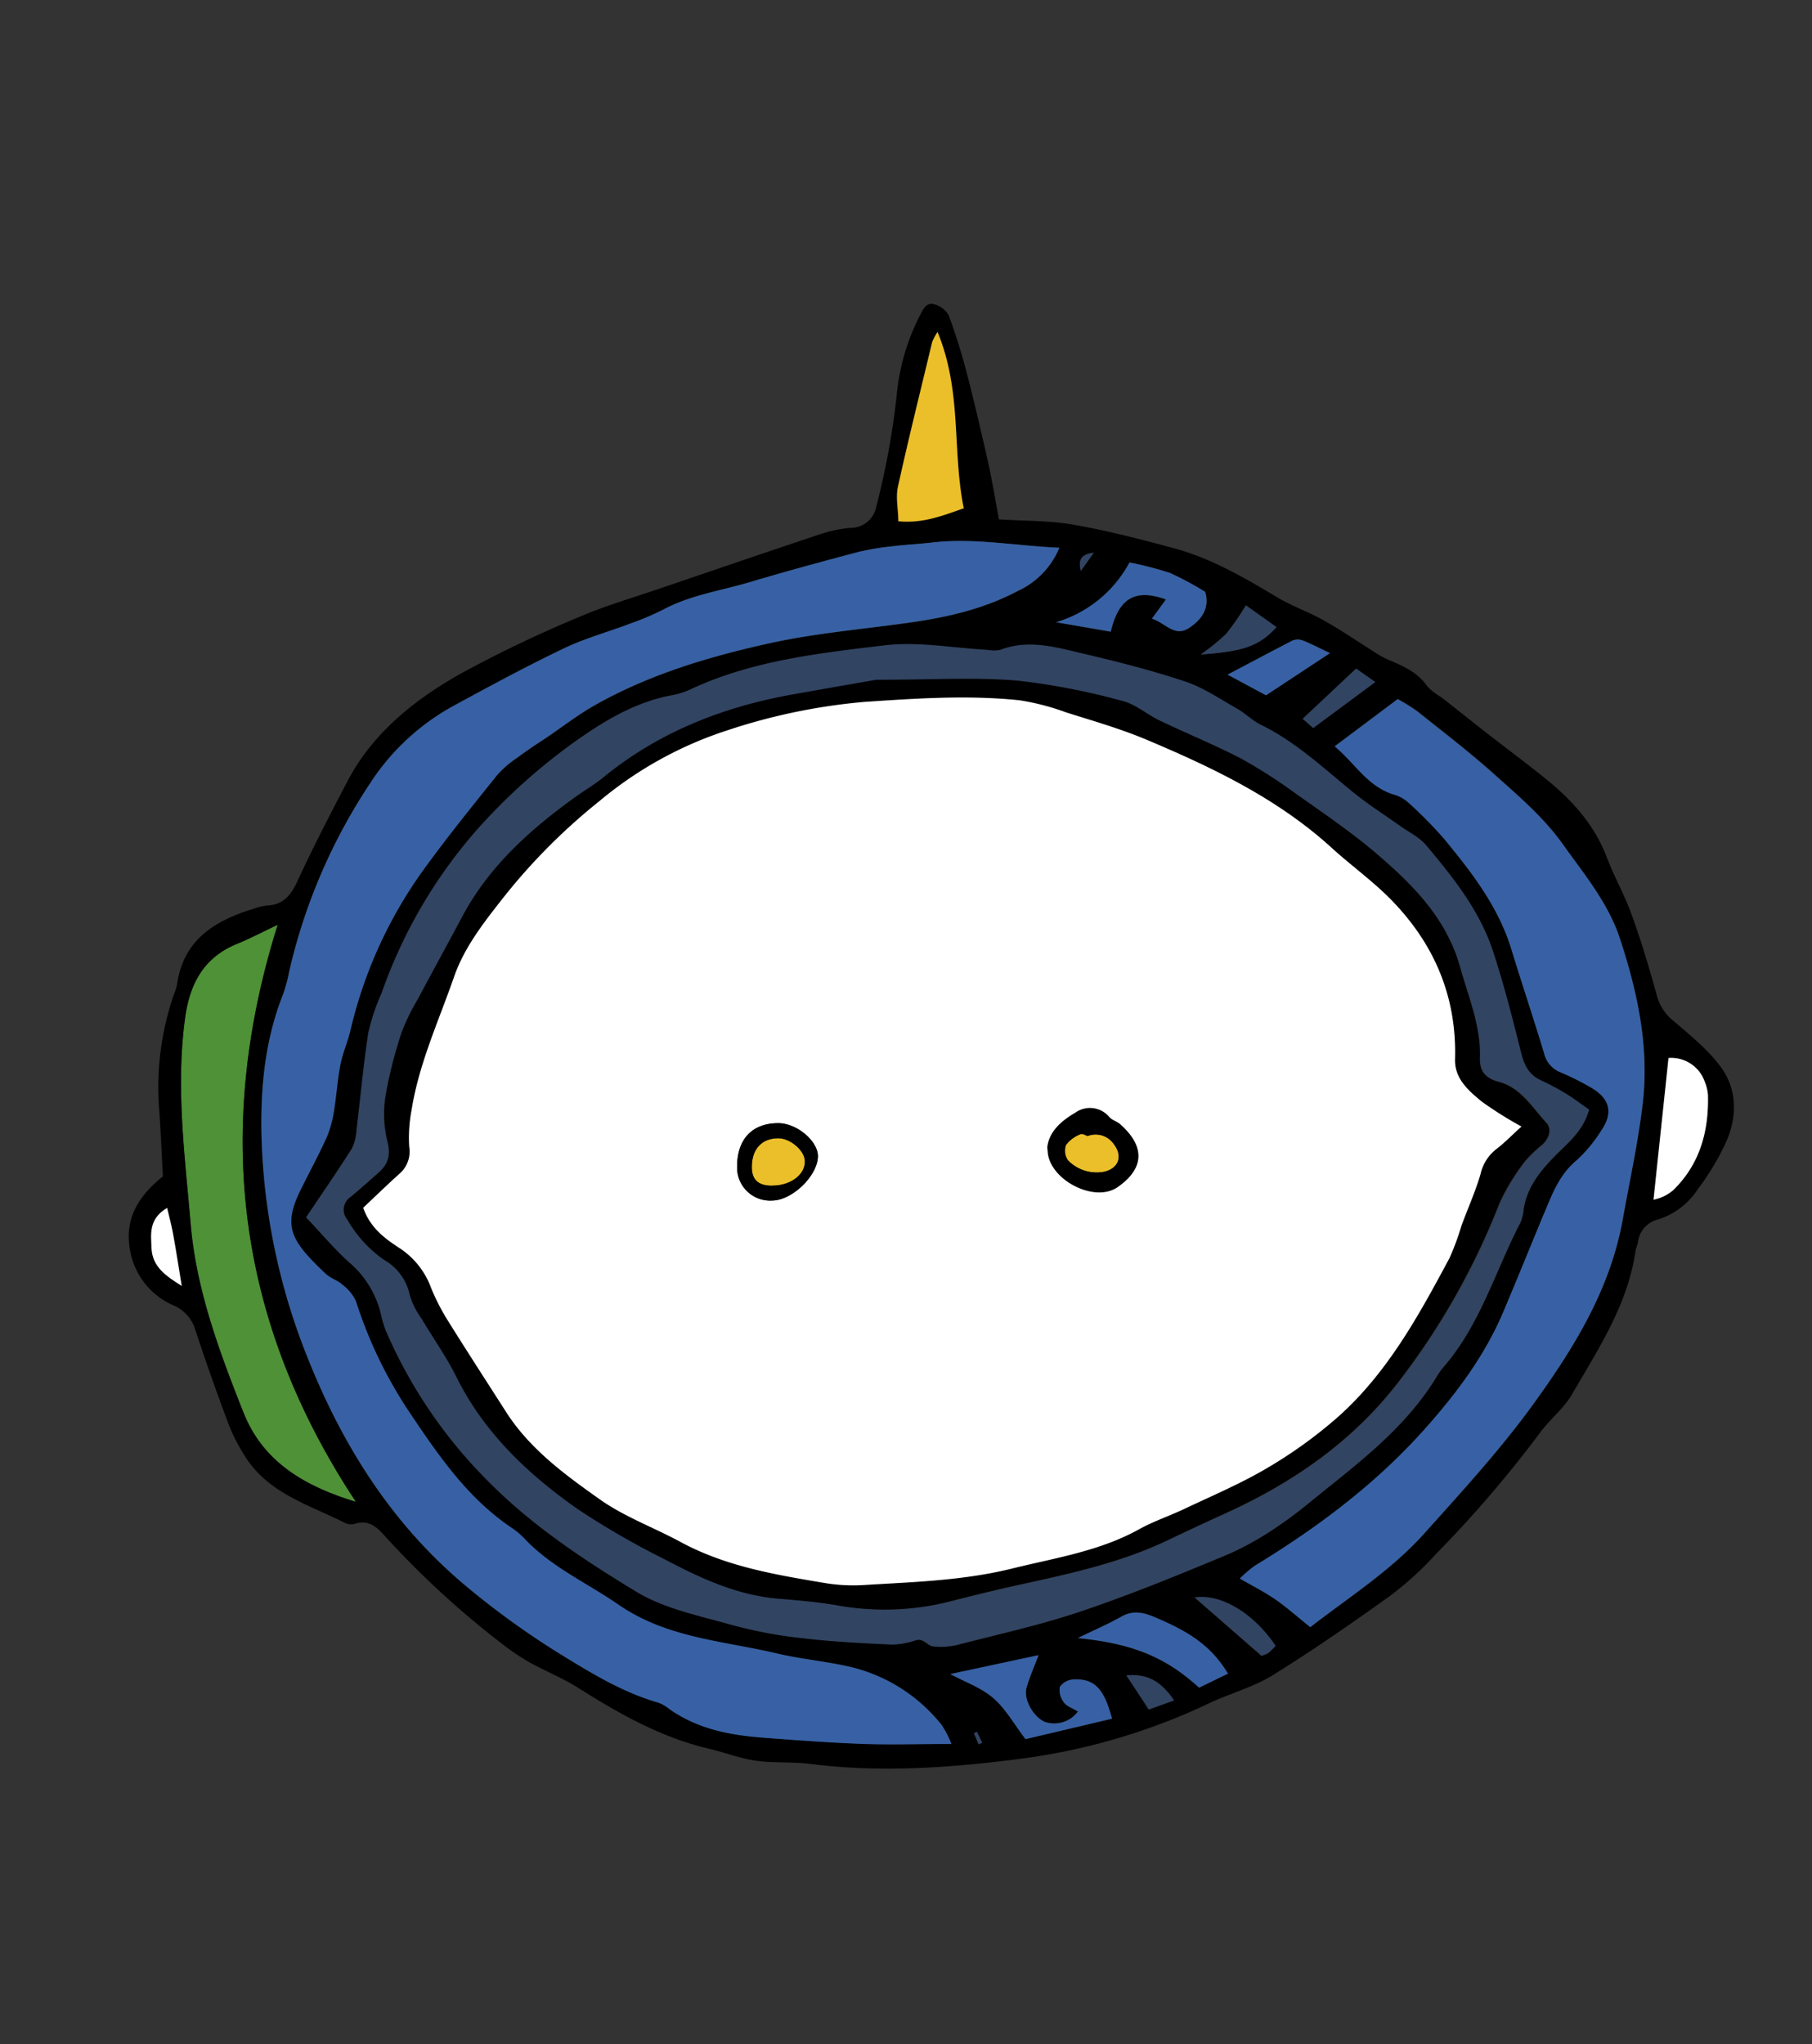 <svg id="圖層_1" data-name="圖層 1" xmlns="http://www.w3.org/2000/svg" viewBox="0 0 287.81 324.7"><rect x="0" y="0" width="287.81" height="324.7" fill="#333333" stroke="none"/><defs><style>.cls-1{fill:#314462;}.cls-2{fill:#4e9136;}.cls-3{fill:#ebbf29;}.cls-4{fill:#3761a4;}.cls-5{fill:#fff;}</style></defs><title>chks</title><g id="_群組_" data-name="&lt;群組&gt;"><path class="cls-1" d="M189.72,253.7c4.16-.67,9.43,2.48,12.92,7.71a14.34,14.34,0,0,1-1.23,1.16,4.51,4.51,0,0,1-1.06.4Z"/><path class="cls-1" d="M215.4,106.17l3.07,2.16-9.88,7.32-1.71-1.5Z"/><path class="cls-2" d="M29.39,161.71c.74-5.48,3-9.7,8.34-11.85,2-.8,3.91-1.82,6.38-3-10.31,32.8-6.38,63.21,12.42,91.66-7.93-2.41-14.7-6.21-17.84-14.15-3.8-9.6-7.46-19.37-8.37-29.7C29.35,183.75,27.9,172.76,29.39,161.71Z"/><path class="cls-3" d="M127.83,184.32c.15,2.18-2.17,4-5.18,4-2.25,0-3.28-1-3.24-3.09.05-2.8,1.64-4.47,4.24-4.44C125.51,180.82,127.72,182.68,127.83,184.32Z"/><path class="cls-1" d="M141.78,261.24c-4.74-.22-9.48-.46-14.19-1a71.82,71.82,0,0,1-11.25-2.1c-5.21-1.48-10.8-2.58-15.33-5.33-8.28-5-16.47-10.45-23.35-17.38a76.71,76.71,0,0,1-16.38-24,17,17,0,0,1-.72-2.32,15.54,15.54,0,0,0-4.76-8.28c-2.43-2.08-4.48-4.6-7.22-7.46,2.41-3.59,4.9-7.18,7.24-10.87a7.28,7.28,0,0,0,.77-2.95c.64-5.18,1.09-10.39,1.89-15.54a33.54,33.54,0,0,1,2.08-6.25A78.67,78.67,0,0,1,76,131.5a94.08,94.08,0,0,1,15.22-13.65c4.61-3.27,9.51-6.28,15.25-7.4a12.62,12.62,0,0,0,3-.88c9.84-4.67,20.53-5.84,31.1-7.1,5.32-.64,10.85.43,16.28.72a5.35,5.35,0,0,0,2.06,0c4.41-1.7,8.71-.44,12.95.55,5.52,1.29,11,2.69,16.41,4.48,2.91,1,5.56,2.79,8.26,4.32,1.31.74,2.4,1.88,3.74,2.54,5.49,2.68,9.88,6.82,14.54,10.62,2.41,2,5,3.64,7.58,5.45,1.41,1,3.09,1.8,4.17,3.09,4.25,5.07,8.43,10.28,10.55,16.65,1.79,5.37,3.17,10.9,4.55,16.4.49,1.95,1.25,3.42,3.13,4.28a37.74,37.74,0,0,1,4,2.13c1.25.76,2.43,1.66,3.65,2.52-.92,3.33-3.24,5.15-5.24,7.18-2.47,2.5-4.67,5.13-5.18,8.78a6.2,6.2,0,0,1-.5,2c-4,7.59-6.33,16-12,22.69a12.38,12.38,0,0,0-1.24,1.68c-4.28,7.12-10.55,12.3-16.91,17.39-2.54,2-5,4.16-7.7,6a49.06,49.06,0,0,1-8.39,4.84c-7.71,3.22-15.45,6.4-23.36,9.08-6.46,2.19-13.17,3.67-19.8,5.38a11.09,11.09,0,0,1-3.81.26c-.95-.09-1.54-1.37-2.78-1A12.92,12.92,0,0,1,141.78,261.24Zm-36.32-13.67c5.75,3,11.64,5.8,18.28,6.36,3.12.26,6.26.52,9.35,1.06a42.17,42.17,0,0,0,18-.66c3.49-.89,7-1.76,10.5-2.53,8.17-1.79,16.35-3.52,24-7.18,3.13-1.5,6.3-3,9.45-4.4,10.49-4.81,19.81-11.28,26.93-20.43a114.44,114.44,0,0,0,16.27-28.67,34.08,34.08,0,0,1,4.12-6.75,22.23,22.23,0,0,1,2.76-2.63c1-1,1.47-2.42.51-3.45-2.25-2.44-4-5.54-7.54-6.46-2-.52-3.05-1.63-3-3.67.18-5.09-1.8-9.67-3.13-14.43-2.17-7.82-7.54-13.19-13.38-18.15-4-3.43-8.46-6.43-12.79-9.49a79.91,79.91,0,0,0-8.76-5.6c-4.19-2.2-8.59-4-12.86-6-2-1-3.76-2.56-5.83-3.07a107.87,107.87,0,0,0-16.71-3.24c-6.67-.55-13.43-.13-22.44-.13-2.91.51-8,1.4-13.16,2.31-11,2-21.17,5.93-30,13.06-1.44,1.17-3,2.13-4.55,3.21-7.23,5.17-13.76,11-18,19-2.35,4.39-4.75,8.76-7.08,13.16A33,33,0,0,0,63.79,164a68.91,68.91,0,0,0-2.59,10.11,18.06,18.06,0,0,0,.31,7.18c.57,2.15.18,3.58-1.36,4.92s-2.94,2.61-4.45,3.88a2.43,2.43,0,0,0-.55,3.63A19.67,19.67,0,0,0,61,200.1a8.43,8.43,0,0,1,4.23,5.66,12.68,12.68,0,0,0,1.88,3.7c1.83,3.09,3.93,6,5.52,9.24,4.41,8.91,11.37,15.48,19.31,21A127.16,127.16,0,0,0,105.46,247.56Z"/><path d="M208.59,115.65l9.88-7.32-3.07-2.16-8.51,8ZM195,107.16l6.1,3.28,10.16-6.7c-1.86-.89-3.06-1.54-4.31-2a2.21,2.21,0,0,0-1.62,0C202,103.44,198.66,105.22,195,107.16ZM142.63,77.29c-.38,1.71,0,3.6.06,5.49,3.89.37,7-.86,10.39-2.06-1.87-9.07-.24-18.53-4.17-28a11.05,11.05,0,0,0-.84,1.59C146.23,62,144.32,69.61,142.63,77.29Zm31.09,10.5c-2.24.27-2.41,1.35-2.06,2.89Zm97.06,84.08a5.63,5.63,0,0,0-5.77-3.8c-.79,7.48-1.58,14.91-2.38,22.51a8.23,8.23,0,0,0,1.38-.43,6.94,6.94,0,0,0,1.76-1.1c4.25-4.16,5.67-9.39,5.5-15.16A6.81,6.81,0,0,0,270.79,171.86ZM24.1,198.3c.15,2.84,2.14,4.28,4.79,5.94-.49-3-.87-5.49-1.32-7.95-.24-1.34-.61-2.65-1-4.44C23.53,193.66,24,196.07,24.1,198.3Zm147.11,61.87c8.86.93,14,3.11,19.25,7.88l4.58-2.23c-2.32-3.83-5.28-6.17-10.43-8.44-2.13-.94-4.15-2-6.54-.59C176.09,257.93,174,258.82,171.21,260.17Zm-10.54,19.36c-10.57,1.31-21.25,2-31.94.64-2.87-.38-5.82-.11-8.68-.52-2.48-.35-4.88-1.3-7.33-1.87-7.7-1.79-14.43-5.62-21-9.77-2.44-1.53-5.15-2.61-7.66-4a37.84,37.84,0,0,1-4.59-3.13,142.64,142.64,0,0,1-17.92-16.45c-1.39-1.54-2.75-3.26-5.32-2.36a2.51,2.51,0,0,1-1.68-.31C49,239,42.73,237.17,39.08,231.55A28.88,28.88,0,0,1,36.23,226c-1.88-5-3.63-10-5.31-15.09a6.07,6.07,0,0,0-3.47-3.62,11.73,11.73,0,0,1-6.57-7.69c-1.43-5.43.79-9.41,5-12.75-.21-3.7-.36-7.51-.64-11.31a45,45,0,0,1,2.35-17.5,10,10,0,0,0,.53-1.66c1-7.2,6.12-10.22,12.34-12.1a8.7,8.7,0,0,1,2-.46c2.55-.12,3.75-1.63,4.77-3.84,2.48-5.36,5.19-10.62,7.94-15.85,4-7.67,10.57-12.92,17.89-17.07a196.23,196.23,0,0,1,18.78-9c4.35-1.89,9-3.21,13.46-4.75,8.33-2.84,16.66-5.69,25-8.47a21.6,21.6,0,0,1,4.75-1,4.12,4.12,0,0,0,4.14-3.4,123.33,123.33,0,0,0,3.25-17.8,34.78,34.78,0,0,1,3.72-12.62c.53-1,1-2.06,2.26-1.68a3.72,3.72,0,0,1,2.26,1.73,95.4,95.4,0,0,1,2.89,9.22c1.22,4.71,2.32,9.45,3.39,14.2.63,2.83,1.09,5.69,1.7,9,4.15.27,8.1.18,11.92.86,5.35.94,10.64,2.31,15.89,3.73,5.87,1.59,11.1,4.62,16.29,7.73,2.41,1.45,5.13,2.39,7.59,3.78,2.73,1.53,5.31,3.31,8,5a13.8,13.8,0,0,0,2.09,1.17c2.41,1,4.72,2,6.28,4.27a9.79,9.79,0,0,0,2.19,1.7c2.44,1.91,4.87,3.85,7.31,5.76,3.2,2.49,6.46,4.9,9.6,7.46,4.08,3.34,7.51,7.2,9.42,12.28,1.19,3.14,2.9,6.09,4,9.25,1.52,4.23,2.8,8.56,4,12.89a7.7,7.7,0,0,0,2.69,3.88c2.62,2.27,5.41,4.5,7.42,7.26,2.63,3.6,2.58,7.92.79,11.94a41.27,41.27,0,0,1-4.48,7.45,11.77,11.77,0,0,1-6.27,4.78,4.2,4.2,0,0,0-3.23,3.67c-.08.45-.31.88-.38,1.34-1.24,8.53-5.9,15.56-10.09,22.77-1.32,2.27-3.55,4-5.11,6.14a188.63,188.63,0,0,1-16.53,19.26,52.13,52.13,0,0,1-7.19,6.56c-6.13,4.4-12.34,8.71-18.75,12.68-3.12,1.93-6.84,2.88-10.18,4.49A99.46,99.46,0,0,1,160.67,279.52Zm21.83-8,4-1.45c-2.2-3.18-4.3-4.21-7.52-4Zm-6.08-171.18c1.24-5.28,3.85-6.9,8.77-5.12L183,98.27c2.11.66,3.58,3,5.87,1.49,2-1.33,3.34-3.2,2.58-5.75a49.11,49.11,0,0,0-5.59-3,56.38,56.38,0,0,0-6.42-1.68,19.53,19.53,0,0,1-11.66,9.5Zm53.06,33c4.36,5.28,8.53,10.7,10.59,17.4,1.7,5.53,3.54,11,5.21,16.56a4.25,4.25,0,0,0,2.57,3,41.7,41.7,0,0,1,5,2.51c2.87,1.69,3.42,4,1.53,6.72a22.9,22.9,0,0,1-4,4.82c-2.27,1.88-3.42,4.35-4.49,6.91-2.38,5.67-4.66,11.38-7.05,17-3,7.14-7.66,13.26-12.78,19-7.73,8.61-16.93,15.46-26.79,21.46a20.16,20.16,0,0,0-2.32,2c2.12,1.23,4,2.16,5.65,3.32s3.44,2.72,5.53,4.4c6.17-4.79,12.77-8.92,18.16-14.94,6-6.66,12-13.2,17.23-20.44,6.51-9,12.26-18.28,14.25-29.43,1.1-6.16,2.46-12.3,3.18-18.51,1-8.92-.84-17.54-3.62-26-1.88-5.75-5.77-10.34-9.15-15.12-2.91-4.1-6.87-7.51-10.65-10.93-4-3.58-8.23-6.82-12.4-10.16A29.87,29.87,0,0,0,222,111l-10,7.5c3.29,2.75,5.29,6.48,9.51,7.68a6,6,0,0,1,2.38,1.42A65.26,65.26,0,0,1,229.49,133.29ZM127.59,260.22c4.71.55,9.45.79,14.19,1a12.92,12.92,0,0,0,3.73-.7c1.24-.32,1.83,1,2.78,1a11.09,11.09,0,0,0,3.81-.26c6.62-1.71,13.33-3.19,19.8-5.38,7.9-2.68,15.65-5.86,23.36-9.08a49.06,49.06,0,0,0,8.39-4.84c2.68-1.82,5.16-4,7.7-6,6.36-5.09,12.63-10.28,16.91-17.39a12.38,12.38,0,0,1,1.24-1.68c5.69-6.67,8.06-15.1,12-22.69a6.2,6.2,0,0,0,.5-2c.52-3.65,2.71-6.28,5.18-8.78,2-2,4.32-3.85,5.24-7.18-1.23-.86-2.4-1.75-3.65-2.52a37.74,37.74,0,0,0-4-2.13c-1.88-.86-2.63-2.33-3.13-4.28-1.38-5.5-2.76-11-4.55-16.4-2.13-6.37-6.3-11.58-10.55-16.65-1.08-1.29-2.76-2.08-4.17-3.09-2.53-1.81-5.18-3.49-7.58-5.45-4.66-3.81-9.05-7.94-14.54-10.62-1.34-.66-2.43-1.8-3.74-2.54-2.71-1.53-5.35-3.35-8.26-4.32-5.37-1.79-10.89-3.19-16.41-4.48-4.24-1-8.54-2.25-12.95-.55a5.35,5.35,0,0,1-2.06,0c-5.44-.29-11-1.35-16.28-.72-10.57,1.26-21.26,2.44-31.1,7.1a12.62,12.62,0,0,1-3,.88c-5.74,1.12-10.64,4.12-15.25,7.4A94.08,94.08,0,0,0,76,131.5a78.67,78.67,0,0,0-15.4,26.25A33.54,33.54,0,0,0,58.5,164c-.8,5.15-1.25,10.36-1.89,15.54a7.28,7.28,0,0,1-.77,2.95c-2.35,3.69-4.83,7.28-7.24,10.87,2.74,2.86,4.79,5.38,7.22,7.46a15.54,15.54,0,0,1,4.76,8.28,17,17,0,0,0,.72,2.32,76.71,76.71,0,0,0,16.38,24c6.87,6.93,15.07,12.35,23.35,17.38,4.53,2.75,10.12,3.85,15.33,5.33A71.82,71.82,0,0,0,127.59,260.22ZM169,270.4c.42.6,1.29.87,2.22,1.45a4.68,4.68,0,0,1-5.31,1.62c-1.88-.88-3.37-3.58-2.83-5.42s1.24-3.37,1.9-5.15l-14,3c2.35,1.27,4.91,2.17,6.83,3.82s3.27,4.1,5.11,6.51L176.63,273c-1.27-4.84-2.83-6.41-6.16-6.22a2.8,2.8,0,0,0-2.13,1.19A3.25,3.25,0,0,0,169,270.4Zm-130.31-46c3.14,7.94,9.91,11.74,17.84,14.15-18.79-28.46-22.73-58.86-12.42-91.66-2.46,1.16-4.38,2.17-6.38,3-5.38,2.15-7.6,6.37-8.34,11.85-1.5,11.06,0,22,.92,33C31.22,205,34.88,214.8,38.68,224.4ZM149.58,274a26.3,26.3,0,0,0-14.08-9.12c-4-1-8.25-1.32-12.3-2.27-8.49-2-17.34-2.43-25-7.69-5-3.46-10.72-6-15-10.55a12.53,12.53,0,0,0-2.14-1.77c-6.9-4.67-11.5-11.35-16-18.11a69.77,69.77,0,0,1-8.61-17.81A6.89,6.89,0,0,0,54.28,204c-.77-.69-1.88-1-2.62-1.7-5.59-5.3-7-7.51-3.8-13.76,1.37-2.68,2.81-5.33,4-8.07A18,18,0,0,0,53,176.22c.4-2.39.55-4.82,1-7.2.36-1.81,1.14-3.54,1.57-5.34a71.22,71.22,0,0,1,11.59-25.5C70.93,133,75,128,79,123.06a16.31,16.31,0,0,1,3.18-2.69c1.49-1.1,3-2.11,4.58-3.15,2.59-1.76,5.08-3.69,7.79-5.22,8.67-4.89,18.16-7.72,27.79-9.83,7-1.54,14.21-2.2,21.35-3.15,6.25-.84,12.35-2.16,18-5.14A13,13,0,0,0,168.25,87c-7.05-.31-13.56-1.6-20.2-.83-2.07.24-4.16.33-6.24.59a41.11,41.11,0,0,0-5.48.91c-5.72,1.51-11.43,3.06-17.1,4.75-4.66,1.38-9.54,2.07-13.91,4.41A42.85,42.85,0,0,1,100.22,99c-3.56,1.34-7.27,2.34-10.69,4-5.86,2.79-11.58,5.88-17.29,9a36.85,36.85,0,0,0-13.44,12.37,90.53,90.53,0,0,0-12.87,29.91,24.05,24.05,0,0,1-1,3.69c-3.15,8-3.7,16.39-3.32,24.7a101.79,101.79,0,0,0,7.32,33.17c5.57,13.94,13.38,26.24,24.9,35.92A129.5,129.5,0,0,0,89.35,262.9c4.81,3,9.72,5.92,15.25,7.5a6.54,6.54,0,0,1,1.78,1.06c4.45,3.1,9.57,4.06,14.81,4.49s10.66.84,16,1c4.47.17,9,0,13.92,0A16.48,16.48,0,0,0,149.58,274Zm41.16-170.05c6.83-.48,9.27-1.35,12-4.34l-4.86-3.45a41.49,41.49,0,0,1-3.15,4.54A35.21,35.21,0,0,1,190.75,103.93Zm11.9,157.48c-3.49-5.22-8.76-8.38-12.92-7.71L200.35,263a4.51,4.51,0,0,0,1.06-.4A14.34,14.34,0,0,0,202.64,261.41ZM156,276.79l-.83-1.71-.47.21.74,1.76Z"/><path class="cls-4" d="M248.16,134c3.39,4.77,7.27,9.37,9.15,15.12,2.77,8.46,4.65,17.08,3.62,26-.72,6.21-2.08,12.34-3.18,18.51-2,11.15-7.74,20.45-14.25,29.43-5.25,7.24-11.28,13.78-17.23,20.44-5.39,6-12,10.15-18.16,14.94-2.09-1.69-3.73-3.16-5.53-4.4s-3.53-2.09-5.65-3.32a20.16,20.16,0,0,1,2.32-2c9.86-6,19.06-12.86,26.79-21.46,5.12-5.7,9.76-11.81,12.78-19,2.4-5.66,4.68-11.37,7.05-17,1.07-2.56,2.22-5,4.49-6.91a22.9,22.9,0,0,0,4-4.82c1.89-2.77,1.35-5-1.53-6.72a41.7,41.7,0,0,0-5-2.51,4.25,4.25,0,0,1-2.57-3c-1.68-5.54-3.51-11-5.21-16.56-2.06-6.71-6.23-12.12-10.59-17.4a65.26,65.26,0,0,0-5.57-5.68,6,6,0,0,0-2.38-1.42c-4.22-1.2-6.22-4.94-9.51-7.68l10-7.5a29.87,29.87,0,0,1,3.07,1.92c4.18,3.34,8.45,6.58,12.4,10.16C241.28,126.5,245.25,129.92,248.16,134Z"/><path class="cls-1" d="M155.17,275.08l.83,1.71-.56.26-.74-1.76Z"/><path class="cls-3" d="M176.9,181.71c1.45,1.87.83,3.86-1.53,4.4a6.32,6.32,0,0,1-5.74-1.81,2.63,2.63,0,0,1-.31-2.47,5.24,5.24,0,0,1,2.29-1.69c.29-.15.84.2,1.14.29A3.5,3.5,0,0,1,176.9,181.71Z"/><path class="cls-3" d="M148.91,52.73c3.93,9.46,2.3,18.92,4.17,28-3.43,1.2-6.5,2.43-10.39,2.06,0-1.89-.44-3.78-.06-5.49,1.69-7.68,3.6-15.32,5.44-23A11.05,11.05,0,0,1,148.91,52.73Z"/><path class="cls-4" d="M184.61,257.38c5.15,2.27,8.11,4.61,10.43,8.44l-4.58,2.23c-5.22-4.78-10.39-7-19.25-7.88,2.76-1.35,4.88-2.24,6.86-3.37C180.46,255.42,182.48,256.45,184.61,257.38Z"/><path class="cls-5" d="M270.79,171.86a6.81,6.81,0,0,1,.49,2c.16,5.77-1.25,11-5.5,15.16a6.94,6.94,0,0,1-1.76,1.1,8.23,8.23,0,0,1-1.38.43c.8-7.6,1.59-15,2.38-22.51A5.63,5.63,0,0,1,270.79,171.86Z"/><path class="cls-1" d="M186.46,270.06l-4,1.45-3.56-5.4C182.16,265.84,184.26,266.88,186.46,270.06Z"/><path class="cls-4" d="M135.5,264.86A26.3,26.3,0,0,1,149.58,274a16.48,16.48,0,0,1,1.54,3c-5,0-9.45.14-13.92,0-5.34-.2-10.68-.6-16-1s-10.36-1.39-14.81-4.49a6.54,6.54,0,0,0-1.78-1.06c-5.54-1.58-10.45-4.55-15.25-7.5a129.5,129.5,0,0,1-15.51-11.18c-11.52-9.68-19.33-22-24.9-35.92a101.79,101.79,0,0,1-7.32-33.17c-.39-8.31.17-16.74,3.32-24.7a24.05,24.05,0,0,0,1-3.69,90.53,90.53,0,0,1,12.87-29.91A36.85,36.85,0,0,1,72.25,112c5.71-3.1,11.43-6.19,17.29-9,3.42-1.63,7.13-2.63,10.69-4a42.85,42.85,0,0,0,5.11-2.17c4.37-2.34,9.25-3,13.91-4.41,5.67-1.69,11.38-3.24,17.1-4.75a41.11,41.11,0,0,1,5.48-.91c2.07-.25,4.16-.35,6.24-.59,6.64-.77,13.15.52,20.2.83a13,13,0,0,1-6.62,6.85c-5.64,3-11.74,4.3-18,5.14-7.13,1-14.34,1.61-21.35,3.15-9.63,2.12-19.11,4.94-27.79,9.83-2.72,1.53-5.2,3.47-7.79,5.22-1.53,1-3.09,2-4.58,3.15A16.31,16.31,0,0,0,79,123.06c-4,5-8,9.94-11.75,15.12a71.22,71.22,0,0,0-11.59,25.5c-.42,1.8-1.21,3.53-1.57,5.34-.47,2.37-.62,4.81-1,7.2a18,18,0,0,1-1.13,4.29c-1.23,2.74-2.67,5.39-4,8.07-3.2,6.25-1.78,8.46,3.8,13.76.74.7,1.85,1,2.62,1.7a6.89,6.89,0,0,1,2.16,2.62,69.77,69.77,0,0,0,8.61,17.81c4.53,6.75,9.13,13.44,16,18.11a12.53,12.53,0,0,1,2.14,1.77c4.28,4.57,10,7.08,15,10.55,7.65,5.26,16.5,5.7,25,7.69C127.25,263.54,131.46,263.88,135.5,264.86Z"/><path class="cls-4" d="M205.31,101.73a2.21,2.21,0,0,1,1.62,0c1.26.49,2.45,1.14,4.31,2l-10.16,6.7-6.1-3.28C198.66,105.22,202,103.44,205.31,101.73Z"/><path class="cls-4" d="M165.9,273.47a4.68,4.68,0,0,0,5.31-1.62c-.93-.58-1.81-.85-2.22-1.45a3.25,3.25,0,0,1-.66-2.46,2.8,2.8,0,0,1,2.13-1.19c3.33-.18,4.89,1.38,6.16,6.22l-13.74,3.25c-1.84-2.41-3.16-4.83-5.11-6.51s-4.49-2.55-6.83-3.82l14-3c-.67,1.78-1.4,3.43-1.9,5.15S164,272.58,165.9,273.47Z"/><path class="cls-4" d="M179.4,89.34A56.38,56.38,0,0,1,185.82,91a49.11,49.11,0,0,1,5.59,3c.76,2.55-.53,4.42-2.58,5.75-2.29,1.49-3.76-.83-5.87-1.49l2.24-3.06c-4.93-1.78-7.53-.16-8.77,5.12l-8.69-1.49A19.53,19.53,0,0,0,179.4,89.34Z"/><path d="M131.24,251.47a27.61,27.61,0,0,0,6.26.26c7.76-.47,15.55-.7,23.15-2.58,6.85-1.69,13.89-2.74,20.2-6.23,2.33-1.29,4.89-2.15,7.3-3.29,4.4-2.09,8.93-4,13.1-6.47a72.83,72.83,0,0,0,11.24-8.11c7.85-7,12.83-16.11,17.71-25.23a40.94,40.94,0,0,0,1.92-5.2c1-2.7,2.17-5.35,3-8.1a6.94,6.94,0,0,1,2.51-4c1.34-1,2.52-2.22,4-3.59a61.92,61.92,0,0,1-6.29-3.95c-2.13-1.73-4.35-3.65-4.26-6.76.29-10-3.34-18.38-10.22-25.38-2.91-3-6.33-5.41-9.4-8.2-8.56-7.8-18.82-12.7-29.33-17.13-4.15-1.75-8.53-3-12.83-4.36a38.31,38.31,0,0,0-7.39-1.92c-8.21-.87-16.45-.29-24.65.25A94.82,94.82,0,0,0,115.54,116a60.75,60.75,0,0,0-20.28,11.28,95.09,95.09,0,0,0-15,15c-3.17,4-6.41,8.08-8.09,12.91-2.43,7-5.58,13.78-6.75,21.17a23.32,23.32,0,0,0-.37,5.83,4.64,4.64,0,0,1-1.63,4.31c-1.89,1.71-3.72,3.49-5.73,5.38,1.18,3.32,3.63,5,6,6.55a12.79,12.79,0,0,1,4.8,6.21A34.51,34.51,0,0,0,71,209.51c3.06,4.92,6.22,9.77,9.34,14.66,3.77,5.91,9.34,10,14.89,13.94,3.92,2.78,8.6,4.48,12.87,6.8C115.3,248.84,123.28,250.13,131.24,251.47ZM238,171.82c3.51.92,5.29,4,7.54,6.46,1,1,.5,2.44-.51,3.45a22.23,22.23,0,0,0-2.76,2.63,34.08,34.08,0,0,0-4.12,6.75,114.44,114.44,0,0,1-16.27,28.67c-7.12,9.15-16.43,15.62-26.93,20.43-3.16,1.45-6.32,2.9-9.45,4.4-7.61,3.65-15.79,5.38-24,7.18-3.51.77-7,1.64-10.5,2.53a42.17,42.17,0,0,1-18,.66c-3.09-.54-6.23-.8-9.35-1.06-6.65-.55-12.53-3.32-18.28-6.36a127.16,127.16,0,0,1-13.55-7.83c-7.94-5.56-14.9-12.13-19.31-21-1.59-3.21-3.69-6.15-5.52-9.24a12.68,12.68,0,0,1-1.88-3.7A8.43,8.43,0,0,0,61,200.1a19.67,19.67,0,0,1-5.81-6.38,2.43,2.43,0,0,1,.55-3.63c1.5-1.26,3-2.58,4.45-3.88s1.92-2.77,1.36-4.92a18.06,18.06,0,0,1-.31-7.18A68.91,68.91,0,0,1,63.79,164a33,33,0,0,1,2.57-5.29c2.34-4.4,4.74-8.77,7.08-13.16,4.27-8,10.8-13.82,18-19,1.51-1.08,3.11-2,4.55-3.21,8.78-7.12,18.94-11.09,30-13.06,5.12-.91,10.25-1.8,13.16-2.31,9,0,15.77-.42,22.44.13a107.87,107.87,0,0,1,16.71,3.24c2.07.51,3.84,2.12,5.83,3.07,4.27,2.05,8.67,3.85,12.86,6a79.91,79.91,0,0,1,8.76,5.6c4.33,3.06,8.75,6.06,12.79,9.49,5.84,5,11.21,10.33,13.38,18.15,1.33,4.77,3.31,9.35,3.13,14.43C235,170.19,236,171.3,238,171.82Z"/><path d="M169.64,184.3a6.32,6.32,0,0,0,5.74,1.81c2.36-.54,3-2.53,1.53-4.4a3.5,3.5,0,0,0-4.15-1.27c-.3-.09-.85-.44-1.14-.29a5.24,5.24,0,0,0-2.29,1.69A2.63,2.63,0,0,0,169.64,184.3Zm6.56-6.86c.44.5,1.21.68,1.72,1.13,3.89,3.43,4,6.93-.4,10-3.71,2.59-10.92-1.21-11.13-5.72,0-.12,0-.23-.06-.6.31-2.6,2.34-4.26,4.5-5.53A4,4,0,0,1,176.2,177.44Z"/><path class="cls-5" d="M26.54,191.85c.42,1.79.79,3.1,1,4.44.45,2.46.82,4.94,1.32,7.95-2.65-1.65-4.64-3.1-4.79-5.94C24,196.07,23.53,193.66,26.54,191.85Z"/><path class="cls-5" d="M117.08,185.31a5.24,5.24,0,0,0,5.56,5.38c3.14,0,7.13-3.83,7.27-6.92.11-2.46-3.32-5.38-6.31-5.37C119.47,178.4,117.07,180.94,117.08,185.31Zm49.32-2.48c.2,4.51,7.41,8.32,11.13,5.72,4.37-3.05,4.29-6.55.4-10-.51-.45-1.29-.64-1.72-1.13a4,4,0,0,0-5.37-.73c-2.16,1.27-4.19,2.93-4.5,5.53C166.37,182.6,166.39,182.72,166.4,182.83Zm-4.46-71.6a38.31,38.31,0,0,1,7.39,1.92c4.31,1.36,8.68,2.61,12.83,4.36,10.5,4.43,20.76,9.33,29.33,17.13,3.07,2.8,6.49,5.25,9.4,8.2,6.88,7,10.51,15.41,10.22,25.38-.09,3.11,2.13,5,4.26,6.76a61.92,61.92,0,0,0,6.29,3.95c-1.53,1.38-2.7,2.6-4,3.59a6.94,6.94,0,0,0-2.51,4c-.81,2.75-2,5.4-3,8.1a40.94,40.94,0,0,1-1.92,5.2c-4.88,9.12-9.86,18.24-17.71,25.23a72.83,72.83,0,0,1-11.24,8.11c-4.18,2.48-8.7,4.38-13.1,6.47-2.41,1.15-5,2-7.3,3.29-6.32,3.49-13.36,4.53-20.2,6.23-7.6,1.87-15.39,2.11-23.15,2.58a27.61,27.61,0,0,1-6.26-.26c-8-1.34-15.94-2.64-23.19-6.57-4.27-2.31-8.94-4-12.87-6.8-5.55-3.93-11.12-8-14.89-13.94-3.12-4.88-6.28-9.74-9.34-14.66a34.51,34.51,0,0,1-2.49-4.91,12.79,12.79,0,0,0-4.8-6.21c-2.38-1.55-4.83-3.23-6-6.55,2-1.89,3.84-3.67,5.73-5.38A4.64,4.64,0,0,0,65,182.15a23.32,23.32,0,0,1,.37-5.83c1.17-7.39,4.32-14.18,6.75-21.17,1.68-4.84,4.92-8.88,8.09-12.91a95.09,95.09,0,0,1,15-15A60.75,60.75,0,0,1,115.54,116a94.82,94.82,0,0,1,21.75-4.51C145.49,110.94,153.72,110.37,161.93,111.23Z"/><path class="cls-1" d="M171.67,90.68c-.36-1.55-.18-2.62,2.06-2.89Z"/><path d="M117.08,185.31c0-4.37,2.39-6.91,6.52-6.92,3,0,6.42,2.91,6.31,5.37-.14,3.1-4.13,6.89-7.27,6.92A5.24,5.24,0,0,1,117.08,185.31Zm5.58,3c3,0,5.33-1.84,5.18-4-.12-1.64-2.32-3.5-4.18-3.52-2.6,0-4.19,1.64-4.24,4.44C119.37,187.37,120.41,188.35,122.66,188.33Z"/><path class="cls-1" d="M197.9,96.15l4.86,3.45c-2.75,3-5.19,3.86-12,4.34a35.21,35.21,0,0,0,4-3.25A41.49,41.49,0,0,0,197.9,96.15Z"/></g></svg>